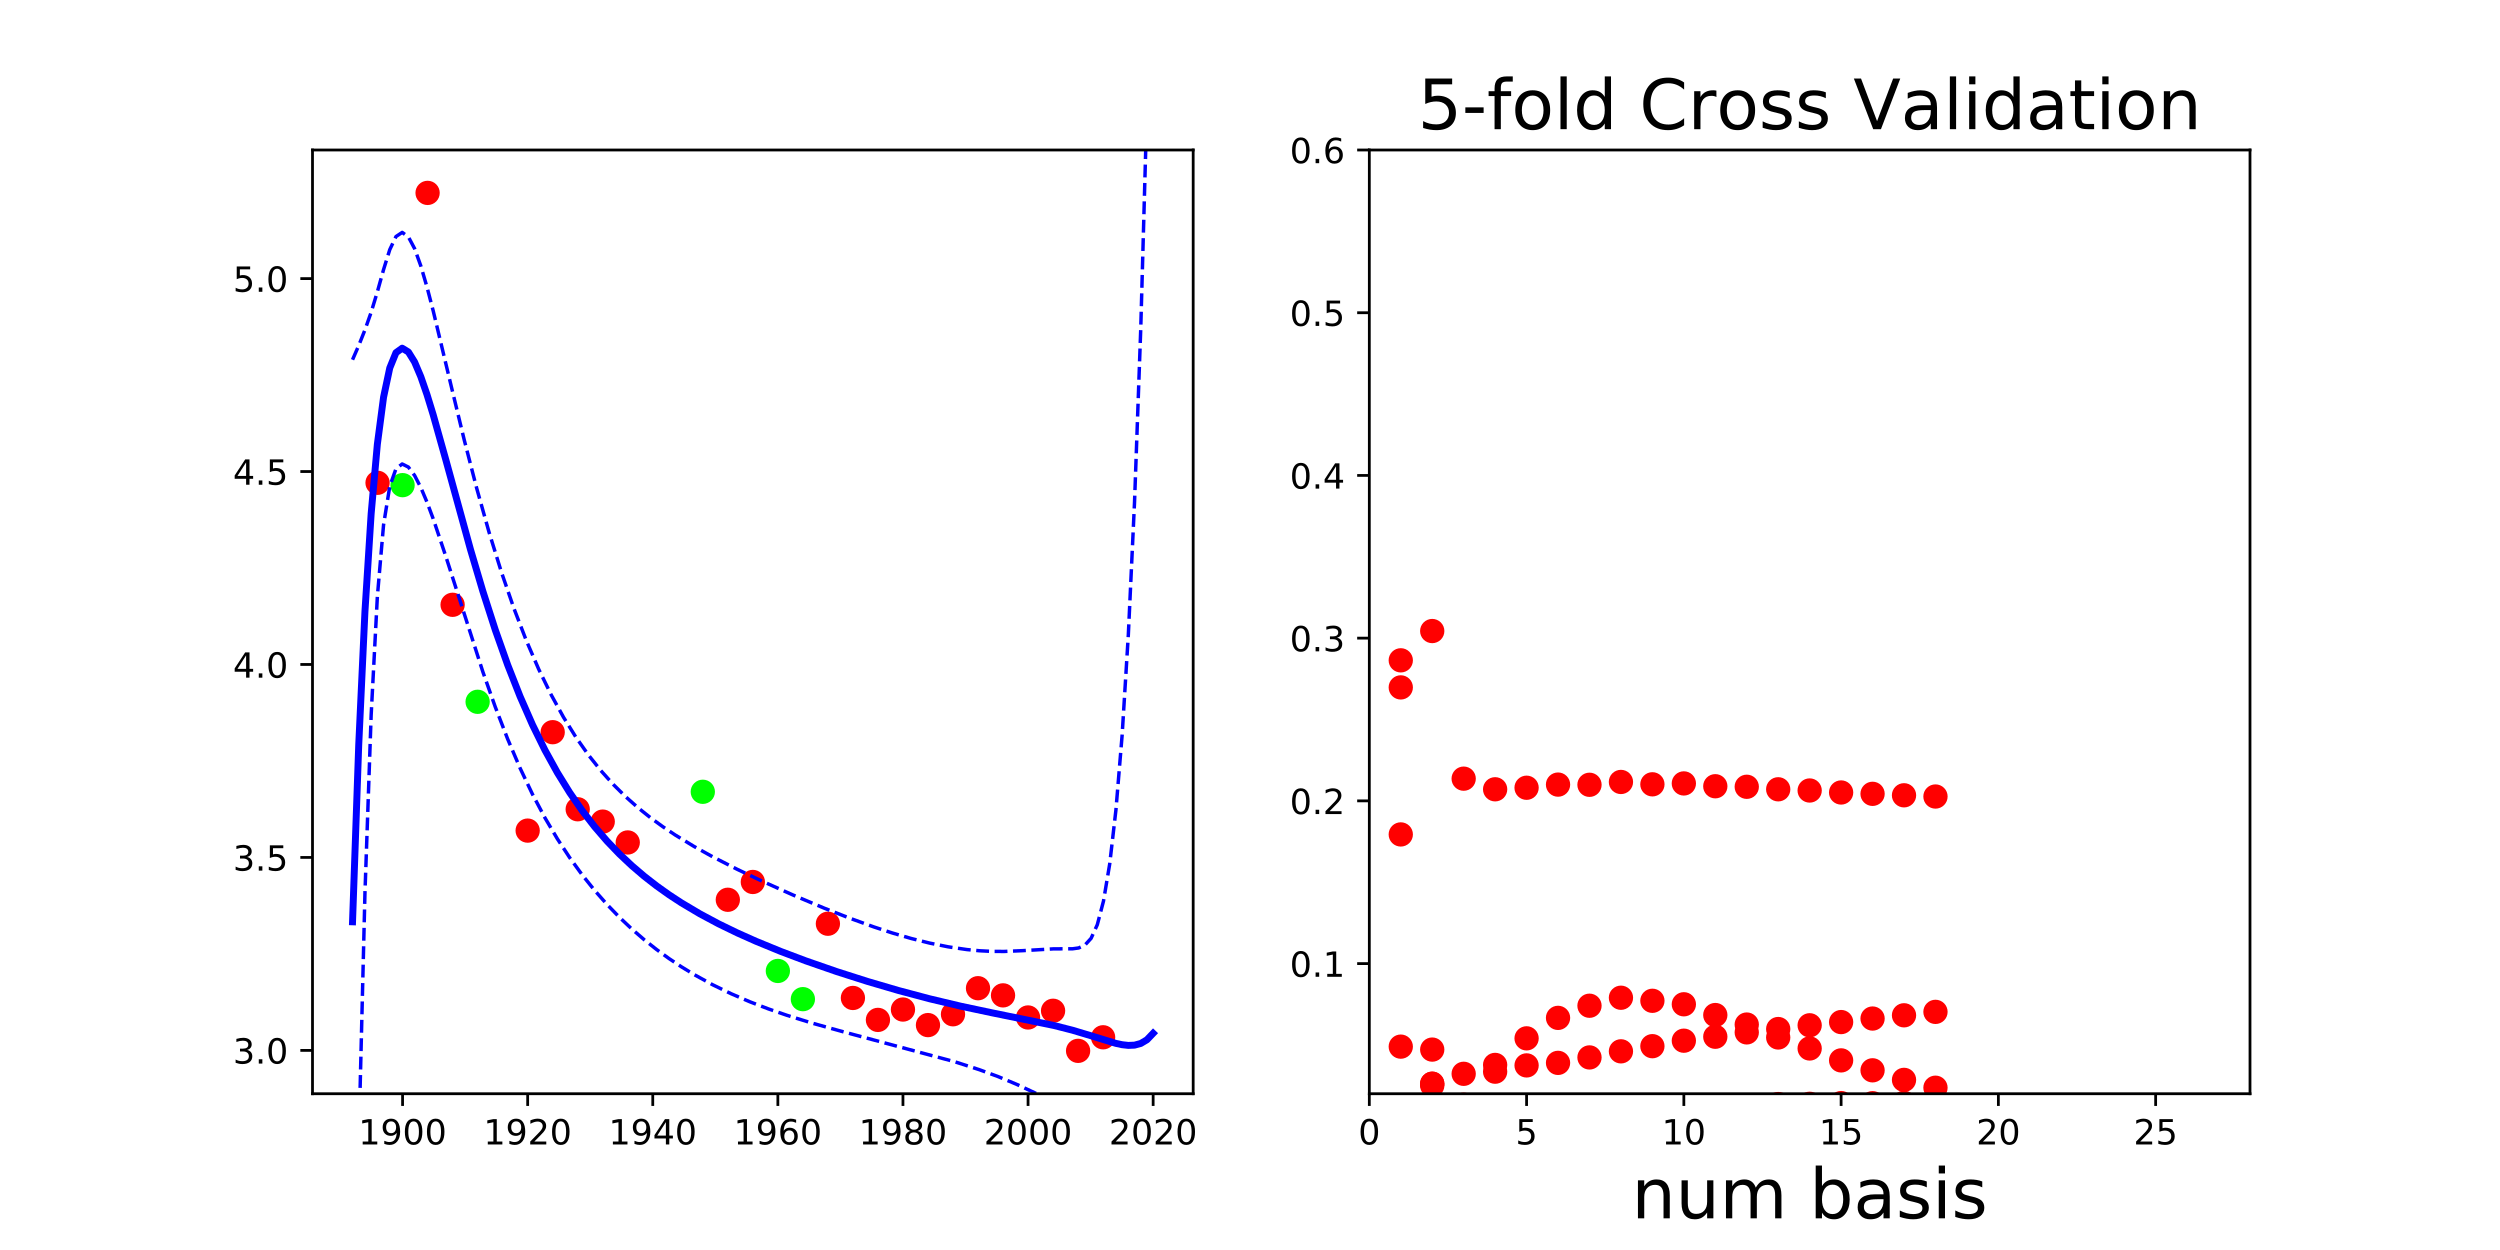 <?xml version="1.0" encoding="utf-8" standalone="no"?>
<!DOCTYPE svg PUBLIC "-//W3C//DTD SVG 1.1//EN"
  "http://www.w3.org/Graphics/SVG/1.1/DTD/svg11.dtd">
<!-- Created with matplotlib (http://matplotlib.org/) -->
<svg height="360pt" version="1.1" viewBox="0 0 720 360" width="720pt" xmlns="http://www.w3.org/2000/svg" xmlns:xlink="http://www.w3.org/1999/xlink">
 <defs>
  <style type="text/css">
*{stroke-linecap:butt;stroke-linejoin:round;}
  </style>
 </defs>
 <g id="figure_1">
  <g id="patch_1">
   <path d="M 0 360 
L 720 360 
L 720 0 
L 0 0 
z
" style="fill:none;"/>
  </g>
  <g id="axes_1">
   <g id="patch_2">
    <path d="M 90 315 
L 343.636 315 
L 343.636 43.2 
L 90 43.2 
z
" style="fill:none;"/>
   </g>
   <g id="matplotlib.axis_1">
    <g id="xtick_1">
     <g id="line2d_1">
      <defs>
       <path d="M 0 0 
L 0 3.5 
" id="m90bcdafe7c" style="stroke:#000000;stroke-width:0.8;"/>
      </defs>
      <g>
       <use style="stroke:#000000;stroke-width:0.8;" x="115.94" xlink:href="#m90bcdafe7c" y="315"/>
      </g>
     </g>
     <g id="text_1">
      <!-- 1900 -->
      <defs>
       <path d="M 12.406 8.297 
L 28.516 8.297 
L 28.516 63.922 
L 10.984 60.406 
L 10.984 69.391 
L 28.422 72.906 
L 38.281 72.906 
L 38.281 8.297 
L 54.391 8.297 
L 54.391 0 
L 12.406 0 
z
" id="DejaVuSans-31"/>
       <path d="M 10.984 1.516 
L 10.984 10.5 
Q 14.703 8.734 18.5 7.812 
Q 22.312 6.891 25.984 6.891 
Q 35.75 6.891 40.891 13.453 
Q 46.047 20.016 46.781 33.406 
Q 43.953 29.203 39.594 26.953 
Q 35.25 24.703 29.984 24.703 
Q 19.047 24.703 12.672 31.312 
Q 6.297 37.938 6.297 49.422 
Q 6.297 60.641 12.938 67.422 
Q 19.578 74.219 30.609 74.219 
Q 43.266 74.219 49.922 64.516 
Q 56.594 54.828 56.594 36.375 
Q 56.594 19.141 48.406 8.859 
Q 40.234 -1.422 26.422 -1.422 
Q 22.703 -1.422 18.891 -0.688 
Q 15.094 0.047 10.984 1.516 
z
M 30.609 32.422 
Q 37.25 32.422 41.125 36.953 
Q 45.016 41.5 45.016 49.422 
Q 45.016 57.281 41.125 61.844 
Q 37.25 66.406 30.609 66.406 
Q 23.969 66.406 20.094 61.844 
Q 16.219 57.281 16.219 49.422 
Q 16.219 41.5 20.094 36.953 
Q 23.969 32.422 30.609 32.422 
z
" id="DejaVuSans-39"/>
       <path d="M 31.781 66.406 
Q 24.172 66.406 20.328 58.906 
Q 16.5 51.422 16.5 36.375 
Q 16.5 21.391 20.328 13.891 
Q 24.172 6.391 31.781 6.391 
Q 39.453 6.391 43.281 13.891 
Q 47.125 21.391 47.125 36.375 
Q 47.125 51.422 43.281 58.906 
Q 39.453 66.406 31.781 66.406 
z
M 31.781 74.219 
Q 44.047 74.219 50.516 64.516 
Q 56.984 54.828 56.984 36.375 
Q 56.984 17.969 50.516 8.266 
Q 44.047 -1.422 31.781 -1.422 
Q 19.531 -1.422 13.062 8.266 
Q 6.594 17.969 6.594 36.375 
Q 6.594 54.828 13.062 64.516 
Q 19.531 74.219 31.781 74.219 
z
" id="DejaVuSans-30"/>
      </defs>
      <g transform="translate(103.215 329.598)scale(0.1 -0.1)">
       <use xlink:href="#DejaVuSans-31"/>
       <use x="63.623" xlink:href="#DejaVuSans-39"/>
       <use x="127.246" xlink:href="#DejaVuSans-30"/>
       <use x="190.869" xlink:href="#DejaVuSans-30"/>
      </g>
     </g>
    </g>
    <g id="xtick_2">
     <g id="line2d_2">
      <g>
       <use style="stroke:#000000;stroke-width:0.8;" x="151.968" xlink:href="#m90bcdafe7c" y="315"/>
      </g>
     </g>
     <g id="text_2">
      <!-- 1920 -->
      <defs>
       <path d="M 19.188 8.297 
L 53.609 8.297 
L 53.609 0 
L 7.328 0 
L 7.328 8.297 
Q 12.938 14.109 22.625 23.891 
Q 32.328 33.688 34.812 36.531 
Q 39.547 41.844 41.422 45.531 
Q 43.312 49.219 43.312 52.781 
Q 43.312 58.594 39.234 62.25 
Q 35.156 65.922 28.609 65.922 
Q 23.969 65.922 18.812 64.312 
Q 13.672 62.703 7.812 59.422 
L 7.812 69.391 
Q 13.766 71.781 18.938 73 
Q 24.125 74.219 28.422 74.219 
Q 39.75 74.219 46.484 68.547 
Q 53.219 62.891 53.219 53.422 
Q 53.219 48.922 51.531 44.891 
Q 49.859 40.875 45.406 35.406 
Q 44.188 33.984 37.641 27.219 
Q 31.109 20.453 19.188 8.297 
z
" id="DejaVuSans-32"/>
      </defs>
      <g transform="translate(139.243 329.598)scale(0.1 -0.1)">
       <use xlink:href="#DejaVuSans-31"/>
       <use x="63.623" xlink:href="#DejaVuSans-39"/>
       <use x="127.246" xlink:href="#DejaVuSans-32"/>
       <use x="190.869" xlink:href="#DejaVuSans-30"/>
      </g>
     </g>
    </g>
    <g id="xtick_3">
     <g id="line2d_3">
      <g>
       <use style="stroke:#000000;stroke-width:0.8;" x="187.996" xlink:href="#m90bcdafe7c" y="315"/>
      </g>
     </g>
     <g id="text_3">
      <!-- 1940 -->
      <defs>
       <path d="M 37.797 64.312 
L 12.891 25.391 
L 37.797 25.391 
z
M 35.203 72.906 
L 47.609 72.906 
L 47.609 25.391 
L 58.016 25.391 
L 58.016 17.188 
L 47.609 17.188 
L 47.609 0 
L 37.797 0 
L 37.797 17.188 
L 4.891 17.188 
L 4.891 26.703 
z
" id="DejaVuSans-34"/>
      </defs>
      <g transform="translate(175.271 329.598)scale(0.1 -0.1)">
       <use xlink:href="#DejaVuSans-31"/>
       <use x="63.623" xlink:href="#DejaVuSans-39"/>
       <use x="127.246" xlink:href="#DejaVuSans-34"/>
       <use x="190.869" xlink:href="#DejaVuSans-30"/>
      </g>
     </g>
    </g>
    <g id="xtick_4">
     <g id="line2d_4">
      <g>
       <use style="stroke:#000000;stroke-width:0.8;" x="224.024" xlink:href="#m90bcdafe7c" y="315"/>
      </g>
     </g>
     <g id="text_4">
      <!-- 1960 -->
      <defs>
       <path d="M 33.016 40.375 
Q 26.375 40.375 22.484 35.828 
Q 18.609 31.297 18.609 23.391 
Q 18.609 15.531 22.484 10.953 
Q 26.375 6.391 33.016 6.391 
Q 39.656 6.391 43.531 10.953 
Q 47.406 15.531 47.406 23.391 
Q 47.406 31.297 43.531 35.828 
Q 39.656 40.375 33.016 40.375 
z
M 52.594 71.297 
L 52.594 62.312 
Q 48.875 64.062 45.094 64.984 
Q 41.312 65.922 37.594 65.922 
Q 27.828 65.922 22.672 59.328 
Q 17.531 52.734 16.797 39.406 
Q 19.672 43.656 24.016 45.922 
Q 28.375 48.188 33.594 48.188 
Q 44.578 48.188 50.953 41.516 
Q 57.328 34.859 57.328 23.391 
Q 57.328 12.156 50.688 5.359 
Q 44.047 -1.422 33.016 -1.422 
Q 20.359 -1.422 13.672 8.266 
Q 6.984 17.969 6.984 36.375 
Q 6.984 53.656 15.188 63.938 
Q 23.391 74.219 37.203 74.219 
Q 40.922 74.219 44.703 73.484 
Q 48.484 72.75 52.594 71.297 
z
" id="DejaVuSans-36"/>
      </defs>
      <g transform="translate(211.299 329.598)scale(0.1 -0.1)">
       <use xlink:href="#DejaVuSans-31"/>
       <use x="63.623" xlink:href="#DejaVuSans-39"/>
       <use x="127.246" xlink:href="#DejaVuSans-36"/>
       <use x="190.869" xlink:href="#DejaVuSans-30"/>
      </g>
     </g>
    </g>
    <g id="xtick_5">
     <g id="line2d_5">
      <g>
       <use style="stroke:#000000;stroke-width:0.8;" x="260.052" xlink:href="#m90bcdafe7c" y="315"/>
      </g>
     </g>
     <g id="text_5">
      <!-- 1980 -->
      <defs>
       <path d="M 31.781 34.625 
Q 24.75 34.625 20.719 30.859 
Q 16.703 27.094 16.703 20.516 
Q 16.703 13.922 20.719 10.156 
Q 24.75 6.391 31.781 6.391 
Q 38.812 6.391 42.859 10.172 
Q 46.922 13.969 46.922 20.516 
Q 46.922 27.094 42.891 30.859 
Q 38.875 34.625 31.781 34.625 
z
M 21.922 38.812 
Q 15.578 40.375 12.031 44.719 
Q 8.5 49.078 8.5 55.328 
Q 8.5 64.062 14.719 69.141 
Q 20.953 74.219 31.781 74.219 
Q 42.672 74.219 48.875 69.141 
Q 55.078 64.062 55.078 55.328 
Q 55.078 49.078 51.531 44.719 
Q 48 40.375 41.703 38.812 
Q 48.828 37.156 52.797 32.312 
Q 56.781 27.484 56.781 20.516 
Q 56.781 9.906 50.312 4.234 
Q 43.844 -1.422 31.781 -1.422 
Q 19.734 -1.422 13.25 4.234 
Q 6.781 9.906 6.781 20.516 
Q 6.781 27.484 10.781 32.312 
Q 14.797 37.156 21.922 38.812 
z
M 18.312 54.391 
Q 18.312 48.734 21.844 45.562 
Q 25.391 42.391 31.781 42.391 
Q 38.141 42.391 41.719 45.562 
Q 45.312 48.734 45.312 54.391 
Q 45.312 60.062 41.719 63.234 
Q 38.141 66.406 31.781 66.406 
Q 25.391 66.406 21.844 63.234 
Q 18.312 60.062 18.312 54.391 
z
" id="DejaVuSans-38"/>
      </defs>
      <g transform="translate(247.327 329.598)scale(0.1 -0.1)">
       <use xlink:href="#DejaVuSans-31"/>
       <use x="63.623" xlink:href="#DejaVuSans-39"/>
       <use x="127.246" xlink:href="#DejaVuSans-38"/>
       <use x="190.869" xlink:href="#DejaVuSans-30"/>
      </g>
     </g>
    </g>
    <g id="xtick_6">
     <g id="line2d_6">
      <g>
       <use style="stroke:#000000;stroke-width:0.8;" x="296.08" xlink:href="#m90bcdafe7c" y="315"/>
      </g>
     </g>
     <g id="text_6">
      <!-- 2000 -->
      <g transform="translate(283.355 329.598)scale(0.1 -0.1)">
       <use xlink:href="#DejaVuSans-32"/>
       <use x="63.623" xlink:href="#DejaVuSans-30"/>
       <use x="127.246" xlink:href="#DejaVuSans-30"/>
       <use x="190.869" xlink:href="#DejaVuSans-30"/>
      </g>
     </g>
    </g>
    <g id="xtick_7">
     <g id="line2d_7">
      <g>
       <use style="stroke:#000000;stroke-width:0.8;" x="332.107" xlink:href="#m90bcdafe7c" y="315"/>
      </g>
     </g>
     <g id="text_7">
      <!-- 2020 -->
      <g transform="translate(319.382 329.598)scale(0.1 -0.1)">
       <use xlink:href="#DejaVuSans-32"/>
       <use x="63.623" xlink:href="#DejaVuSans-30"/>
       <use x="127.246" xlink:href="#DejaVuSans-32"/>
       <use x="190.869" xlink:href="#DejaVuSans-30"/>
      </g>
     </g>
    </g>
   </g>
   <g id="matplotlib.axis_2">
    <g id="ytick_1">
     <g id="line2d_8">
      <defs>
       <path d="M 0 0 
L -3.5 0 
" id="m16b80af77a" style="stroke:#000000;stroke-width:0.8;"/>
      </defs>
      <g>
       <use style="stroke:#000000;stroke-width:0.8;" x="90" xlink:href="#m16b80af77a" y="302.509"/>
      </g>
     </g>
     <g id="text_8">
      <!-- 3.0 -->
      <defs>
       <path d="M 40.578 39.312 
Q 47.656 37.797 51.625 33 
Q 55.609 28.219 55.609 21.188 
Q 55.609 10.406 48.188 4.484 
Q 40.766 -1.422 27.094 -1.422 
Q 22.516 -1.422 17.656 -0.516 
Q 12.797 0.391 7.625 2.203 
L 7.625 11.719 
Q 11.719 9.328 16.594 8.109 
Q 21.484 6.891 26.812 6.891 
Q 36.078 6.891 40.938 10.547 
Q 45.797 14.203 45.797 21.188 
Q 45.797 27.641 41.281 31.266 
Q 36.766 34.906 28.719 34.906 
L 20.219 34.906 
L 20.219 43.016 
L 29.109 43.016 
Q 36.375 43.016 40.234 45.922 
Q 44.094 48.828 44.094 54.297 
Q 44.094 59.906 40.109 62.906 
Q 36.141 65.922 28.719 65.922 
Q 24.656 65.922 20.016 65.031 
Q 15.375 64.156 9.812 62.312 
L 9.812 71.094 
Q 15.438 72.656 20.344 73.438 
Q 25.25 74.219 29.594 74.219 
Q 40.828 74.219 47.359 69.109 
Q 53.906 64.016 53.906 55.328 
Q 53.906 49.266 50.438 45.094 
Q 46.969 40.922 40.578 39.312 
z
" id="DejaVuSans-33"/>
       <path d="M 10.688 12.406 
L 21 12.406 
L 21 0 
L 10.688 0 
z
" id="DejaVuSans-2e"/>
      </defs>
      <g transform="translate(67.097 306.309)scale(0.1 -0.1)">
       <use xlink:href="#DejaVuSans-33"/>
       <use x="63.623" xlink:href="#DejaVuSans-2e"/>
       <use x="95.41" xlink:href="#DejaVuSans-30"/>
      </g>
     </g>
    </g>
    <g id="ytick_2">
     <g id="line2d_9">
      <g>
       <use style="stroke:#000000;stroke-width:0.8;" x="90" xlink:href="#m16b80af77a" y="246.941"/>
      </g>
     </g>
     <g id="text_9">
      <!-- 3.5 -->
      <defs>
       <path d="M 10.797 72.906 
L 49.516 72.906 
L 49.516 64.594 
L 19.828 64.594 
L 19.828 46.734 
Q 21.969 47.469 24.109 47.828 
Q 26.266 48.188 28.422 48.188 
Q 40.625 48.188 47.75 41.5 
Q 54.891 34.812 54.891 23.391 
Q 54.891 11.625 47.562 5.094 
Q 40.234 -1.422 26.906 -1.422 
Q 22.312 -1.422 17.547 -0.641 
Q 12.797 0.141 7.719 1.703 
L 7.719 11.625 
Q 12.109 9.234 16.797 8.062 
Q 21.484 6.891 26.703 6.891 
Q 35.156 6.891 40.078 11.328 
Q 45.016 15.766 45.016 23.391 
Q 45.016 31 40.078 35.438 
Q 35.156 39.891 26.703 39.891 
Q 22.75 39.891 18.812 39.016 
Q 14.891 38.141 10.797 36.281 
z
" id="DejaVuSans-35"/>
      </defs>
      <g transform="translate(67.097 250.74)scale(0.1 -0.1)">
       <use xlink:href="#DejaVuSans-33"/>
       <use x="63.623" xlink:href="#DejaVuSans-2e"/>
       <use x="95.41" xlink:href="#DejaVuSans-35"/>
      </g>
     </g>
    </g>
    <g id="ytick_3">
     <g id="line2d_10">
      <g>
       <use style="stroke:#000000;stroke-width:0.8;" x="90" xlink:href="#m16b80af77a" y="191.373"/>
      </g>
     </g>
     <g id="text_10">
      <!-- 4.0 -->
      <g transform="translate(67.097 195.172)scale(0.1 -0.1)">
       <use xlink:href="#DejaVuSans-34"/>
       <use x="63.623" xlink:href="#DejaVuSans-2e"/>
       <use x="95.41" xlink:href="#DejaVuSans-30"/>
      </g>
     </g>
    </g>
    <g id="ytick_4">
     <g id="line2d_11">
      <g>
       <use style="stroke:#000000;stroke-width:0.8;" x="90" xlink:href="#m16b80af77a" y="135.804"/>
      </g>
     </g>
     <g id="text_11">
      <!-- 4.5 -->
      <g transform="translate(67.097 139.604)scale(0.1 -0.1)">
       <use xlink:href="#DejaVuSans-34"/>
       <use x="63.623" xlink:href="#DejaVuSans-2e"/>
       <use x="95.41" xlink:href="#DejaVuSans-35"/>
      </g>
     </g>
    </g>
    <g id="ytick_5">
     <g id="line2d_12">
      <g>
       <use style="stroke:#000000;stroke-width:0.8;" x="90" xlink:href="#m16b80af77a" y="80.236"/>
      </g>
     </g>
     <g id="text_12">
      <!-- 5.0 -->
      <g transform="translate(67.097 84.035)scale(0.1 -0.1)">
       <use xlink:href="#DejaVuSans-35"/>
       <use x="63.623" xlink:href="#DejaVuSans-2e"/>
       <use x="95.41" xlink:href="#DejaVuSans-30"/>
      </g>
     </g>
    </g>
   </g>
   <g id="line2d_13">
    <defs>
     <path d="M 0 3 
C 0.796 3 1.559 2.684 2.121 2.121 
C 2.684 1.559 3 0.796 3 0 
C 3 -0.796 2.684 -1.559 2.121 -2.121 
C 1.559 -2.684 0.796 -3 0 -3 
C -0.796 -3 -1.559 -2.684 -2.121 -2.121 
C -2.684 -1.559 -3 -0.796 -3 0 
C -3 0.796 -2.684 1.559 -2.121 2.121 
C -1.559 2.684 -0.796 3 0 3 
z
" id="m8c86704069" style="stroke:#ff0000;"/>
    </defs>
    <g clip-path="url(#p4d06ab986e)">
     <use style="fill:#ff0000;stroke:#ff0000;" x="216.818" xlink:href="#m8c86704069" y="254.006"/>
     <use style="fill:#ff0000;stroke:#ff0000;" x="173.585" xlink:href="#m8c86704069" y="236.623"/>
     <use style="fill:#ff0000;stroke:#ff0000;" x="159.174" xlink:href="#m8c86704069" y="210.872"/>
     <use style="fill:#ff0000;stroke:#ff0000;" x="209.613" xlink:href="#m8c86704069" y="259.134"/>
     <use style="fill:#ff0000;stroke:#ff0000;" x="281.668" xlink:href="#m8c86704069" y="284.603"/>
     <use style="fill:#ff0000;stroke:#ff0000;" x="288.874" xlink:href="#m8c86704069" y="286.667"/>
     <use style="fill:#ff0000;stroke:#ff0000;" x="296.08" xlink:href="#m8c86704069" y="293.032"/>
     <use style="fill:#ff0000;stroke:#ff0000;" x="267.257" xlink:href="#m8c86704069" y="295.227"/>
     <use style="fill:#ff0000;stroke:#ff0000;" x="108.735" xlink:href="#m8c86704069" y="139.046"/>
     <use style="fill:#ff0000;stroke:#ff0000;" x="180.79" xlink:href="#m8c86704069" y="242.628"/>
     <use style="fill:#ff0000;stroke:#ff0000;" x="260.052" xlink:href="#m8c86704069" y="290.749"/>
     <use style="fill:#ff0000;stroke:#ff0000;" x="303.285" xlink:href="#m8c86704069" y="291.1"/>
     <use style="fill:#ff0000;stroke:#ff0000;" x="274.463" xlink:href="#m8c86704069" y="292.11"/>
     <use style="fill:#ff0000;stroke:#ff0000;" x="151.968" xlink:href="#m8c86704069" y="239.216"/>
     <use style="fill:#ff0000;stroke:#ff0000;" x="317.696" xlink:href="#m8c86704069" y="298.739"/>
     <use style="fill:#ff0000;stroke:#ff0000;" x="123.146" xlink:href="#m8c86704069" y="55.555"/>
     <use style="fill:#ff0000;stroke:#ff0000;" x="252.846" xlink:href="#m8c86704069" y="293.734"/>
     <use style="fill:#ff0000;stroke:#ff0000;" x="245.64" xlink:href="#m8c86704069" y="287.413"/>
     <use style="fill:#ff0000;stroke:#ff0000;" x="130.351" xlink:href="#m8c86704069" y="174.182"/>
     <use style="fill:#ff0000;stroke:#ff0000;" x="166.379" xlink:href="#m8c86704069" y="233.067"/>
     <use style="fill:#ff0000;stroke:#ff0000;" x="310.491" xlink:href="#m8c86704069" y="302.645"/>
     <use style="fill:#ff0000;stroke:#ff0000;" x="238.435" xlink:href="#m8c86704069" y="266.035"/>
    </g>
   </g>
   <g id="line2d_14">
    <defs>
     <path d="M 0 3 
C 0.796 3 1.559 2.684 2.121 2.121 
C 2.684 1.559 3 0.796 3 0 
C 3 -0.796 2.684 -1.559 2.121 -2.121 
C 1.559 -2.684 0.796 -3 0 -3 
C -0.796 -3 -1.559 -2.684 -2.121 -2.121 
C -2.684 -1.559 -3 -0.796 -3 0 
C -3 0.796 -2.684 1.559 -2.121 2.121 
C -1.559 2.684 -0.796 3 0 3 
z
" id="m59e52f3f49" style="stroke:#00ff00;"/>
    </defs>
    <g clip-path="url(#p4d06ab986e)">
     <use style="fill:#00ff00;stroke:#00ff00;" x="115.94" xlink:href="#m59e52f3f49" y="139.724"/>
     <use style="fill:#00ff00;stroke:#00ff00;" x="224.024" xlink:href="#m59e52f3f49" y="279.634"/>
     <use style="fill:#00ff00;stroke:#00ff00;" x="137.557" xlink:href="#m59e52f3f49" y="202.118"/>
     <use style="fill:#00ff00;stroke:#00ff00;" x="202.407" xlink:href="#m59e52f3f49" y="228.036"/>
     <use style="fill:#00ff00;stroke:#00ff00;" x="231.229" xlink:href="#m59e52f3f49" y="287.755"/>
    </g>
   </g>
   <g id="line2d_15">
    <path clip-path="url(#p4d06ab986e)" d="M 101.529 265.479 
L 103.316 214.482 
L 105.104 176.13 
L 106.891 147.957 
L 108.679 127.932 
L 110.466 114.391 
L 112.254 105.973 
L 114.041 101.569 
L 115.828 100.279 
L 117.616 101.373 
L 119.403 104.265 
L 121.191 108.485 
L 122.978 113.657 
L 124.766 119.486 
L 128.34 132.226 
L 135.49 158.221 
L 139.065 170.293 
L 142.64 181.411 
L 146.215 191.51 
L 149.79 200.604 
L 153.364 208.749 
L 156.939 216.021 
L 160.514 222.507 
L 164.089 228.292 
L 167.664 233.456 
L 171.239 238.077 
L 174.814 242.22 
L 178.388 245.949 
L 181.963 249.315 
L 185.538 252.368 
L 189.113 255.148 
L 192.688 257.692 
L 196.263 260.032 
L 201.625 263.216 
L 206.987 266.08 
L 212.35 268.684 
L 217.712 271.079 
L 224.862 274.012 
L 232.011 276.708 
L 240.948 279.812 
L 249.886 282.664 
L 258.823 285.281 
L 267.76 287.657 
L 276.697 289.783 
L 285.634 291.678 
L 303.509 295.335 
L 308.871 296.7 
L 314.233 298.307 
L 321.383 300.494 
L 323.17 300.875 
L 324.958 301.076 
L 326.745 301 
L 328.533 300.518 
L 330.32 299.456 
L 332.107 297.585 
L 332.107 297.585 
" style="fill:none;stroke:#0000ff;stroke-linecap:square;stroke-width:2;"/>
   </g>
   <g id="line2d_16">
    <path clip-path="url(#p4d06ab986e)" d="M 101.529 103.602 
L 103.316 99.509 
L 105.104 95.013 
L 106.891 89.931 
L 108.679 84.041 
L 110.466 77.637 
L 112.254 71.895 
L 114.041 68.127 
L 115.828 66.932 
L 117.616 68.226 
L 119.403 71.601 
L 121.191 76.571 
L 122.978 82.681 
L 124.766 89.547 
L 130.128 111.949 
L 133.703 126.722 
L 137.278 140.585 
L 140.852 153.305 
L 144.427 164.833 
L 148.002 175.201 
L 151.577 184.478 
L 155.152 192.744 
L 158.727 200.084 
L 162.302 206.587 
L 165.876 212.337 
L 169.451 217.418 
L 173.026 221.913 
L 176.601 225.899 
L 180.176 229.448 
L 183.751 232.625 
L 187.326 235.49 
L 190.9 238.095 
L 194.475 240.486 
L 199.838 243.752 
L 205.2 246.728 
L 212.35 250.378 
L 219.499 253.778 
L 228.436 257.782 
L 237.374 261.548 
L 244.523 264.364 
L 251.673 266.956 
L 257.035 268.713 
L 262.398 270.277 
L 267.76 271.615 
L 273.122 272.694 
L 278.485 273.477 
L 282.059 273.815 
L 285.634 273.996 
L 289.209 274.018 
L 294.571 273.787 
L 303.509 273.268 
L 308.871 273.256 
L 310.658 273.011 
L 312.446 272.201 
L 314.233 270.242 
L 316.021 266.321 
L 317.808 259.499 
L 319.595 248.822 
L 321.383 233.301 
L 323.17 211.781 
L 324.958 182.821 
L 326.745 144.586 
L 328.533 94.749 
L 330.32 30.39 
L 331 -1 
L 331 -1 
" style="fill:none;stroke:#0000ff;stroke-dasharray:3.7,1.6;stroke-dashoffset:0;"/>
   </g>
   <g id="line2d_17">
    <path clip-path="url(#p4d06ab986e)" d="M 102.74 361 
L 103.316 329.455 
L 105.104 257.248 
L 106.891 205.982 
L 108.679 171.822 
L 110.466 151.145 
L 112.254 140.052 
L 114.041 135.012 
L 115.828 133.626 
L 117.616 134.52 
L 119.403 136.929 
L 121.191 140.398 
L 122.978 144.633 
L 124.766 149.425 
L 128.34 160.065 
L 139.065 193.492 
L 142.64 203.604 
L 146.215 212.862 
L 149.79 221.237 
L 153.364 228.766 
L 156.939 235.518 
L 160.514 241.579 
L 164.089 247.033 
L 167.664 251.957 
L 171.239 256.419 
L 174.814 260.476 
L 178.388 264.174 
L 181.963 267.552 
L 185.538 270.643 
L 189.113 273.474 
L 192.688 276.069 
L 196.263 278.45 
L 199.838 280.636 
L 205.2 283.586 
L 210.562 286.191 
L 215.924 288.5 
L 221.287 290.559 
L 226.649 292.412 
L 233.799 294.631 
L 242.736 297.124 
L 274.91 305.766 
L 282.059 308.073 
L 287.422 310.044 
L 292.784 312.287 
L 298.146 314.791 
L 307.083 319.156 
L 308.871 320.144 
L 310.658 321.409 
L 312.446 323.293 
L 314.233 326.372 
L 316.021 331.442 
L 317.808 339.411 
L 319.595 351.186 
L 320.658 361 
L 320.658 361 
" style="fill:none;stroke:#0000ff;stroke-dasharray:3.7,1.6;stroke-dashoffset:0;"/>
   </g>
   <g id="patch_3">
    <path d="M 90 315 
L 90 43.2 
" style="fill:none;stroke:#000000;stroke-linecap:square;stroke-linejoin:miter;stroke-width:0.8;"/>
   </g>
   <g id="patch_4">
    <path d="M 343.636 315 
L 343.636 43.2 
" style="fill:none;stroke:#000000;stroke-linecap:square;stroke-linejoin:miter;stroke-width:0.8;"/>
   </g>
   <g id="patch_5">
    <path d="M 90 315 
L 343.636 315 
" style="fill:none;stroke:#000000;stroke-linecap:square;stroke-linejoin:miter;stroke-width:0.8;"/>
   </g>
   <g id="patch_6">
    <path d="M 90 43.2 
L 343.636 43.2 
" style="fill:none;stroke:#000000;stroke-linecap:square;stroke-linejoin:miter;stroke-width:0.8;"/>
   </g>
  </g>
  <g id="axes_2">
   <g id="patch_7">
    <path d="M 394.364 315 
L 648 315 
L 648 43.2 
L 394.364 43.2 
z
" style="fill:none;"/>
   </g>
   <g id="matplotlib.axis_3">
    <g id="xtick_8">
     <g id="line2d_18">
      <g>
       <use style="stroke:#000000;stroke-width:0.8;" x="394.364" xlink:href="#m90bcdafe7c" y="315"/>
      </g>
     </g>
     <g id="text_13">
      <!-- 0 -->
      <g transform="translate(391.182 329.598)scale(0.1 -0.1)">
       <use xlink:href="#DejaVuSans-30"/>
      </g>
     </g>
    </g>
    <g id="xtick_9">
     <g id="line2d_19">
      <g>
       <use style="stroke:#000000;stroke-width:0.8;" x="439.656" xlink:href="#m90bcdafe7c" y="315"/>
      </g>
     </g>
     <g id="text_14">
      <!-- 5 -->
      <g transform="translate(436.475 329.598)scale(0.1 -0.1)">
       <use xlink:href="#DejaVuSans-35"/>
      </g>
     </g>
    </g>
    <g id="xtick_10">
     <g id="line2d_20">
      <g>
       <use style="stroke:#000000;stroke-width:0.8;" x="484.948" xlink:href="#m90bcdafe7c" y="315"/>
      </g>
     </g>
     <g id="text_15">
      <!-- 10 -->
      <g transform="translate(478.586 329.598)scale(0.1 -0.1)">
       <use xlink:href="#DejaVuSans-31"/>
       <use x="63.623" xlink:href="#DejaVuSans-30"/>
      </g>
     </g>
    </g>
    <g id="xtick_11">
     <g id="line2d_21">
      <g>
       <use style="stroke:#000000;stroke-width:0.8;" x="530.24" xlink:href="#m90bcdafe7c" y="315"/>
      </g>
     </g>
     <g id="text_16">
      <!-- 15 -->
      <g transform="translate(523.878 329.598)scale(0.1 -0.1)">
       <use xlink:href="#DejaVuSans-31"/>
       <use x="63.623" xlink:href="#DejaVuSans-35"/>
      </g>
     </g>
    </g>
    <g id="xtick_12">
     <g id="line2d_22">
      <g>
       <use style="stroke:#000000;stroke-width:0.8;" x="575.532" xlink:href="#m90bcdafe7c" y="315"/>
      </g>
     </g>
     <g id="text_17">
      <!-- 20 -->
      <g transform="translate(569.17 329.598)scale(0.1 -0.1)">
       <use xlink:href="#DejaVuSans-32"/>
       <use x="63.623" xlink:href="#DejaVuSans-30"/>
      </g>
     </g>
    </g>
    <g id="xtick_13">
     <g id="line2d_23">
      <g>
       <use style="stroke:#000000;stroke-width:0.8;" x="620.825" xlink:href="#m90bcdafe7c" y="315"/>
      </g>
     </g>
     <g id="text_18">
      <!-- 25 -->
      <g transform="translate(614.462 329.598)scale(0.1 -0.1)">
       <use xlink:href="#DejaVuSans-32"/>
       <use x="63.623" xlink:href="#DejaVuSans-35"/>
      </g>
     </g>
    </g>
    <g id="text_19">
     <!-- num basis -->
     <defs>
      <path d="M 54.891 33.016 
L 54.891 0 
L 45.906 0 
L 45.906 32.719 
Q 45.906 40.484 42.875 44.328 
Q 39.844 48.188 33.797 48.188 
Q 26.516 48.188 22.312 43.547 
Q 18.109 38.922 18.109 30.906 
L 18.109 0 
L 9.078 0 
L 9.078 54.688 
L 18.109 54.688 
L 18.109 46.188 
Q 21.344 51.125 25.703 53.562 
Q 30.078 56 35.797 56 
Q 45.219 56 50.047 50.172 
Q 54.891 44.344 54.891 33.016 
z
" id="DejaVuSans-6e"/>
      <path d="M 8.5 21.578 
L 8.5 54.688 
L 17.484 54.688 
L 17.484 21.922 
Q 17.484 14.156 20.5 10.266 
Q 23.531 6.391 29.594 6.391 
Q 36.859 6.391 41.078 11.031 
Q 45.312 15.672 45.312 23.688 
L 45.312 54.688 
L 54.297 54.688 
L 54.297 0 
L 45.312 0 
L 45.312 8.406 
Q 42.047 3.422 37.719 1 
Q 33.406 -1.422 27.688 -1.422 
Q 18.266 -1.422 13.375 4.438 
Q 8.5 10.297 8.5 21.578 
z
M 31.109 56 
z
" id="DejaVuSans-75"/>
      <path d="M 52 44.188 
Q 55.375 50.25 60.062 53.125 
Q 64.75 56 71.094 56 
Q 79.641 56 84.281 50.016 
Q 88.922 44.047 88.922 33.016 
L 88.922 0 
L 79.891 0 
L 79.891 32.719 
Q 79.891 40.578 77.094 44.375 
Q 74.312 48.188 68.609 48.188 
Q 61.625 48.188 57.562 43.547 
Q 53.516 38.922 53.516 30.906 
L 53.516 0 
L 44.484 0 
L 44.484 32.719 
Q 44.484 40.625 41.703 44.406 
Q 38.922 48.188 33.109 48.188 
Q 26.219 48.188 22.156 43.531 
Q 18.109 38.875 18.109 30.906 
L 18.109 0 
L 9.078 0 
L 9.078 54.688 
L 18.109 54.688 
L 18.109 46.188 
Q 21.188 51.219 25.484 53.609 
Q 29.781 56 35.688 56 
Q 41.656 56 45.828 52.969 
Q 50 49.953 52 44.188 
z
" id="DejaVuSans-6d"/>
      <path id="DejaVuSans-20"/>
      <path d="M 48.688 27.297 
Q 48.688 37.203 44.609 42.844 
Q 40.531 48.484 33.406 48.484 
Q 26.266 48.484 22.188 42.844 
Q 18.109 37.203 18.109 27.297 
Q 18.109 17.391 22.188 11.75 
Q 26.266 6.109 33.406 6.109 
Q 40.531 6.109 44.609 11.75 
Q 48.688 17.391 48.688 27.297 
z
M 18.109 46.391 
Q 20.953 51.266 25.266 53.625 
Q 29.594 56 35.594 56 
Q 45.562 56 51.781 48.094 
Q 58.016 40.188 58.016 27.297 
Q 58.016 14.406 51.781 6.484 
Q 45.562 -1.422 35.594 -1.422 
Q 29.594 -1.422 25.266 0.953 
Q 20.953 3.328 18.109 8.203 
L 18.109 0 
L 9.078 0 
L 9.078 75.984 
L 18.109 75.984 
z
" id="DejaVuSans-62"/>
      <path d="M 34.281 27.484 
Q 23.391 27.484 19.188 25 
Q 14.984 22.516 14.984 16.5 
Q 14.984 11.719 18.141 8.906 
Q 21.297 6.109 26.703 6.109 
Q 34.188 6.109 38.703 11.406 
Q 43.219 16.703 43.219 25.484 
L 43.219 27.484 
z
M 52.203 31.203 
L 52.203 0 
L 43.219 0 
L 43.219 8.297 
Q 40.141 3.328 35.547 0.953 
Q 30.953 -1.422 24.312 -1.422 
Q 15.922 -1.422 10.953 3.297 
Q 6 8.016 6 15.922 
Q 6 25.141 12.172 29.828 
Q 18.359 34.516 30.609 34.516 
L 43.219 34.516 
L 43.219 35.406 
Q 43.219 41.609 39.141 45 
Q 35.062 48.391 27.688 48.391 
Q 23 48.391 18.547 47.266 
Q 14.109 46.141 10.016 43.891 
L 10.016 52.203 
Q 14.938 54.109 19.578 55.047 
Q 24.219 56 28.609 56 
Q 40.484 56 46.344 49.844 
Q 52.203 43.703 52.203 31.203 
z
" id="DejaVuSans-61"/>
      <path d="M 44.281 53.078 
L 44.281 44.578 
Q 40.484 46.531 36.375 47.5 
Q 32.281 48.484 27.875 48.484 
Q 21.188 48.484 17.844 46.438 
Q 14.5 44.391 14.5 40.281 
Q 14.5 37.156 16.891 35.375 
Q 19.281 33.594 26.516 31.984 
L 29.594 31.297 
Q 39.156 29.25 43.188 25.516 
Q 47.219 21.781 47.219 15.094 
Q 47.219 7.469 41.188 3.016 
Q 35.156 -1.422 24.609 -1.422 
Q 20.219 -1.422 15.453 -0.562 
Q 10.688 0.297 5.422 2 
L 5.422 11.281 
Q 10.406 8.688 15.234 7.391 
Q 20.062 6.109 24.812 6.109 
Q 31.156 6.109 34.562 8.281 
Q 37.984 10.453 37.984 14.406 
Q 37.984 18.062 35.516 20.016 
Q 33.062 21.969 24.703 23.781 
L 21.578 24.516 
Q 13.234 26.266 9.516 29.906 
Q 5.812 33.547 5.812 39.891 
Q 5.812 47.609 11.281 51.797 
Q 16.75 56 26.812 56 
Q 31.781 56 36.172 55.266 
Q 40.578 54.547 44.281 53.078 
z
" id="DejaVuSans-73"/>
      <path d="M 9.422 54.688 
L 18.406 54.688 
L 18.406 0 
L 9.422 0 
z
M 9.422 75.984 
L 18.406 75.984 
L 18.406 64.594 
L 9.422 64.594 
z
" id="DejaVuSans-69"/>
     </defs>
     <g transform="translate(469.915 350.875)scale(0.2 -0.2)">
      <use xlink:href="#DejaVuSans-6e"/>
      <use x="63.379" xlink:href="#DejaVuSans-75"/>
      <use x="126.758" xlink:href="#DejaVuSans-6d"/>
      <use x="224.17" xlink:href="#DejaVuSans-20"/>
      <use x="255.957" xlink:href="#DejaVuSans-62"/>
      <use x="319.434" xlink:href="#DejaVuSans-61"/>
      <use x="380.713" xlink:href="#DejaVuSans-73"/>
      <use x="432.812" xlink:href="#DejaVuSans-69"/>
      <use x="460.596" xlink:href="#DejaVuSans-73"/>
     </g>
    </g>
   </g>
   <g id="matplotlib.axis_4">
    <g id="ytick_6">
     <g id="line2d_24">
      <g>
       <use style="stroke:#000000;stroke-width:0.8;" x="394.364" xlink:href="#m16b80af77a" y="277.51"/>
      </g>
     </g>
     <g id="text_20">
      <!-- 0.1 -->
      <g transform="translate(371.461 281.31)scale(0.1 -0.1)">
       <use xlink:href="#DejaVuSans-30"/>
       <use x="63.623" xlink:href="#DejaVuSans-2e"/>
       <use x="95.41" xlink:href="#DejaVuSans-31"/>
      </g>
     </g>
    </g>
    <g id="ytick_7">
     <g id="line2d_25">
      <g>
       <use style="stroke:#000000;stroke-width:0.8;" x="394.364" xlink:href="#m16b80af77a" y="230.648"/>
      </g>
     </g>
     <g id="text_21">
      <!-- 0.2 -->
      <g transform="translate(371.461 234.447)scale(0.1 -0.1)">
       <use xlink:href="#DejaVuSans-30"/>
       <use x="63.623" xlink:href="#DejaVuSans-2e"/>
       <use x="95.41" xlink:href="#DejaVuSans-32"/>
      </g>
     </g>
    </g>
    <g id="ytick_8">
     <g id="line2d_26">
      <g>
       <use style="stroke:#000000;stroke-width:0.8;" x="394.364" xlink:href="#m16b80af77a" y="183.786"/>
      </g>
     </g>
     <g id="text_22">
      <!-- 0.3 -->
      <g transform="translate(371.461 187.585)scale(0.1 -0.1)">
       <use xlink:href="#DejaVuSans-30"/>
       <use x="63.623" xlink:href="#DejaVuSans-2e"/>
       <use x="95.41" xlink:href="#DejaVuSans-33"/>
      </g>
     </g>
    </g>
    <g id="ytick_9">
     <g id="line2d_27">
      <g>
       <use style="stroke:#000000;stroke-width:0.8;" x="394.364" xlink:href="#m16b80af77a" y="136.924"/>
      </g>
     </g>
     <g id="text_23">
      <!-- 0.4 -->
      <g transform="translate(371.461 140.723)scale(0.1 -0.1)">
       <use xlink:href="#DejaVuSans-30"/>
       <use x="63.623" xlink:href="#DejaVuSans-2e"/>
       <use x="95.41" xlink:href="#DejaVuSans-34"/>
      </g>
     </g>
    </g>
    <g id="ytick_10">
     <g id="line2d_28">
      <g>
       <use style="stroke:#000000;stroke-width:0.8;" x="394.364" xlink:href="#m16b80af77a" y="90.062"/>
      </g>
     </g>
     <g id="text_24">
      <!-- 0.5 -->
      <g transform="translate(371.461 93.861)scale(0.1 -0.1)">
       <use xlink:href="#DejaVuSans-30"/>
       <use x="63.623" xlink:href="#DejaVuSans-2e"/>
       <use x="95.41" xlink:href="#DejaVuSans-35"/>
      </g>
     </g>
    </g>
    <g id="ytick_11">
     <g id="line2d_29">
      <g>
       <use style="stroke:#000000;stroke-width:0.8;" x="394.364" xlink:href="#m16b80af77a" y="43.2"/>
      </g>
     </g>
     <g id="text_25">
      <!-- 0.6 -->
      <g transform="translate(371.461 46.999)scale(0.1 -0.1)">
       <use xlink:href="#DejaVuSans-30"/>
       <use x="63.623" xlink:href="#DejaVuSans-2e"/>
       <use x="95.41" xlink:href="#DejaVuSans-36"/>
      </g>
     </g>
    </g>
   </g>
   <g id="line2d_30">
    <g clip-path="url(#pbc77640e8d)">
     <use style="fill:#ff0000;stroke:#ff0000;" x="403.422" xlink:href="#m8c86704069" y="301.431"/>
    </g>
   </g>
   <g id="line2d_31">
    <g clip-path="url(#pbc77640e8d)">
     <use style="fill:#ff0000;stroke:#ff0000;" x="403.422" xlink:href="#m8c86704069" y="197.972"/>
    </g>
   </g>
   <g id="line2d_32">
    <g clip-path="url(#pbc77640e8d)"/>
   </g>
   <g id="line2d_33">
    <g clip-path="url(#pbc77640e8d)">
     <use style="fill:#ff0000;stroke:#ff0000;" x="403.422" xlink:href="#m8c86704069" y="240.317"/>
    </g>
   </g>
   <g id="line2d_34">
    <g clip-path="url(#pbc77640e8d)">
     <use style="fill:#ff0000;stroke:#ff0000;" x="403.422" xlink:href="#m8c86704069" y="190.174"/>
    </g>
   </g>
   <g id="line2d_35">
    <g clip-path="url(#pbc77640e8d)">
     <use style="fill:#ff0000;stroke:#ff0000;" x="412.481" xlink:href="#m8c86704069" y="312.115"/>
    </g>
   </g>
   <g id="line2d_36">
    <g clip-path="url(#pbc77640e8d)">
     <use style="fill:#ff0000;stroke:#ff0000;" x="412.481" xlink:href="#m8c86704069" y="312.635"/>
    </g>
   </g>
   <g id="line2d_37">
    <g clip-path="url(#pbc77640e8d)">
     <use style="fill:#ff0000;stroke:#ff0000;" x="412.481" xlink:href="#m8c86704069" y="181.74"/>
    </g>
   </g>
   <g id="line2d_38">
    <g clip-path="url(#pbc77640e8d)">
     <use style="fill:#ff0000;stroke:#ff0000;" x="412.481" xlink:href="#m8c86704069" y="312.115"/>
    </g>
   </g>
   <g id="line2d_39">
    <g clip-path="url(#pbc77640e8d)">
     <use style="fill:#ff0000;stroke:#ff0000;" x="412.481" xlink:href="#m8c86704069" y="302.283"/>
    </g>
   </g>
   <g id="line2d_40">
    <g clip-path="url(#pbc77640e8d)">
     <use style="fill:#ff0000;stroke:#ff0000;" x="421.539" xlink:href="#m8c86704069" y="320.001"/>
    </g>
   </g>
   <g id="line2d_41">
    <g clip-path="url(#pbc77640e8d)">
     <use style="fill:#ff0000;stroke:#ff0000;" x="421.539" xlink:href="#m8c86704069" y="320.329"/>
    </g>
   </g>
   <g id="line2d_42">
    <g clip-path="url(#pbc77640e8d)">
     <use style="fill:#ff0000;stroke:#ff0000;" x="421.539" xlink:href="#m8c86704069" y="224.255"/>
    </g>
   </g>
   <g id="line2d_43">
    <g clip-path="url(#pbc77640e8d)">
     <use style="fill:#ff0000;stroke:#ff0000;" x="421.539" xlink:href="#m8c86704069" y="318.161"/>
    </g>
   </g>
   <g id="line2d_44">
    <g clip-path="url(#pbc77640e8d)">
     <use style="fill:#ff0000;stroke:#ff0000;" x="421.539" xlink:href="#m8c86704069" y="309.258"/>
    </g>
   </g>
   <g id="line2d_45">
    <g clip-path="url(#pbc77640e8d)">
     <use style="fill:#ff0000;stroke:#ff0000;" x="430.597" xlink:href="#m8c86704069" y="320.259"/>
    </g>
   </g>
   <g id="line2d_46">
    <g clip-path="url(#pbc77640e8d)">
     <use style="fill:#ff0000;stroke:#ff0000;" x="430.597" xlink:href="#m8c86704069" y="308.644"/>
    </g>
   </g>
   <g id="line2d_47">
    <g clip-path="url(#pbc77640e8d)">
     <use style="fill:#ff0000;stroke:#ff0000;" x="430.597" xlink:href="#m8c86704069" y="227.316"/>
    </g>
   </g>
   <g id="line2d_48">
    <g clip-path="url(#pbc77640e8d)">
     <use style="fill:#ff0000;stroke:#ff0000;" x="430.597" xlink:href="#m8c86704069" y="320.498"/>
    </g>
   </g>
   <g id="line2d_49">
    <g clip-path="url(#pbc77640e8d)">
     <use style="fill:#ff0000;stroke:#ff0000;" x="430.597" xlink:href="#m8c86704069" y="306.698"/>
    </g>
   </g>
   <g id="line2d_50">
    <g clip-path="url(#pbc77640e8d)">
     <use style="fill:#ff0000;stroke:#ff0000;" x="439.656" xlink:href="#m8c86704069" y="320.496"/>
    </g>
   </g>
   <g id="line2d_51">
    <g clip-path="url(#pbc77640e8d)">
     <use style="fill:#ff0000;stroke:#ff0000;" x="439.656" xlink:href="#m8c86704069" y="299.046"/>
    </g>
   </g>
   <g id="line2d_52">
    <g clip-path="url(#pbc77640e8d)">
     <use style="fill:#ff0000;stroke:#ff0000;" x="439.656" xlink:href="#m8c86704069" y="226.871"/>
    </g>
   </g>
   <g id="line2d_53">
    <g clip-path="url(#pbc77640e8d)">
     <use style="fill:#ff0000;stroke:#ff0000;" x="439.656" xlink:href="#m8c86704069" y="320.702"/>
    </g>
   </g>
   <g id="line2d_54">
    <g clip-path="url(#pbc77640e8d)">
     <use style="fill:#ff0000;stroke:#ff0000;" x="439.656" xlink:href="#m8c86704069" y="306.838"/>
    </g>
   </g>
   <g id="line2d_55">
    <g clip-path="url(#pbc77640e8d)">
     <use style="fill:#ff0000;stroke:#ff0000;" x="448.714" xlink:href="#m8c86704069" y="320.449"/>
    </g>
   </g>
   <g id="line2d_56">
    <g clip-path="url(#pbc77640e8d)">
     <use style="fill:#ff0000;stroke:#ff0000;" x="448.714" xlink:href="#m8c86704069" y="293.149"/>
    </g>
   </g>
   <g id="line2d_57">
    <g clip-path="url(#pbc77640e8d)">
     <use style="fill:#ff0000;stroke:#ff0000;" x="448.714" xlink:href="#m8c86704069" y="225.965"/>
    </g>
   </g>
   <g id="line2d_58">
    <g clip-path="url(#pbc77640e8d)">
     <use style="fill:#ff0000;stroke:#ff0000;" x="448.714" xlink:href="#m8c86704069" y="320.615"/>
    </g>
   </g>
   <g id="line2d_59">
    <g clip-path="url(#pbc77640e8d)">
     <use style="fill:#ff0000;stroke:#ff0000;" x="448.714" xlink:href="#m8c86704069" y="306.108"/>
    </g>
   </g>
   <g id="line2d_60">
    <g clip-path="url(#pbc77640e8d)">
     <use style="fill:#ff0000;stroke:#ff0000;" x="457.773" xlink:href="#m8c86704069" y="320.298"/>
    </g>
   </g>
   <g id="line2d_61">
    <g clip-path="url(#pbc77640e8d)">
     <use style="fill:#ff0000;stroke:#ff0000;" x="457.773" xlink:href="#m8c86704069" y="289.651"/>
    </g>
   </g>
   <g id="line2d_62">
    <g clip-path="url(#pbc77640e8d)">
     <use style="fill:#ff0000;stroke:#ff0000;" x="457.773" xlink:href="#m8c86704069" y="226.019"/>
    </g>
   </g>
   <g id="line2d_63">
    <g clip-path="url(#pbc77640e8d)">
     <use style="fill:#ff0000;stroke:#ff0000;" x="457.773" xlink:href="#m8c86704069" y="320.261"/>
    </g>
   </g>
   <g id="line2d_64">
    <g clip-path="url(#pbc77640e8d)">
     <use style="fill:#ff0000;stroke:#ff0000;" x="457.773" xlink:href="#m8c86704069" y="304.54"/>
    </g>
   </g>
   <g id="line2d_65">
    <g clip-path="url(#pbc77640e8d)">
     <use style="fill:#ff0000;stroke:#ff0000;" x="466.831" xlink:href="#m8c86704069" y="320.039"/>
    </g>
   </g>
   <g id="line2d_66">
    <g clip-path="url(#pbc77640e8d)">
     <use style="fill:#ff0000;stroke:#ff0000;" x="466.831" xlink:href="#m8c86704069" y="287.348"/>
    </g>
   </g>
   <g id="line2d_67">
    <g clip-path="url(#pbc77640e8d)">
     <use style="fill:#ff0000;stroke:#ff0000;" x="466.831" xlink:href="#m8c86704069" y="225.204"/>
    </g>
   </g>
   <g id="line2d_68">
    <g clip-path="url(#pbc77640e8d)">
     <use style="fill:#ff0000;stroke:#ff0000;" x="466.831" xlink:href="#m8c86704069" y="319.941"/>
    </g>
   </g>
   <g id="line2d_69">
    <g clip-path="url(#pbc77640e8d)">
     <use style="fill:#ff0000;stroke:#ff0000;" x="466.831" xlink:href="#m8c86704069" y="302.784"/>
    </g>
   </g>
   <g id="line2d_70">
    <g clip-path="url(#pbc77640e8d)">
     <use style="fill:#ff0000;stroke:#ff0000;" x="475.89" xlink:href="#m8c86704069" y="319.91"/>
    </g>
   </g>
   <g id="line2d_71">
    <g clip-path="url(#pbc77640e8d)">
     <use style="fill:#ff0000;stroke:#ff0000;" x="475.89" xlink:href="#m8c86704069" y="288.229"/>
    </g>
   </g>
   <g id="line2d_72">
    <g clip-path="url(#pbc77640e8d)">
     <use style="fill:#ff0000;stroke:#ff0000;" x="475.89" xlink:href="#m8c86704069" y="225.883"/>
    </g>
   </g>
   <g id="line2d_73">
    <g clip-path="url(#pbc77640e8d)">
     <use style="fill:#ff0000;stroke:#ff0000;" x="475.89" xlink:href="#m8c86704069" y="319.422"/>
    </g>
   </g>
   <g id="line2d_74">
    <g clip-path="url(#pbc77640e8d)">
     <use style="fill:#ff0000;stroke:#ff0000;" x="475.89" xlink:href="#m8c86704069" y="301.3"/>
    </g>
   </g>
   <g id="line2d_75">
    <g clip-path="url(#pbc77640e8d)">
     <use style="fill:#ff0000;stroke:#ff0000;" x="484.948" xlink:href="#m8c86704069" y="319.624"/>
    </g>
   </g>
   <g id="line2d_76">
    <g clip-path="url(#pbc77640e8d)">
     <use style="fill:#ff0000;stroke:#ff0000;" x="484.948" xlink:href="#m8c86704069" y="289.234"/>
    </g>
   </g>
   <g id="line2d_77">
    <g clip-path="url(#pbc77640e8d)">
     <use style="fill:#ff0000;stroke:#ff0000;" x="484.948" xlink:href="#m8c86704069" y="225.629"/>
    </g>
   </g>
   <g id="line2d_78">
    <g clip-path="url(#pbc77640e8d)">
     <use style="fill:#ff0000;stroke:#ff0000;" x="484.948" xlink:href="#m8c86704069" y="319.068"/>
    </g>
   </g>
   <g id="line2d_79">
    <g clip-path="url(#pbc77640e8d)">
     <use style="fill:#ff0000;stroke:#ff0000;" x="484.948" xlink:href="#m8c86704069" y="299.721"/>
    </g>
   </g>
   <g id="line2d_80">
    <g clip-path="url(#pbc77640e8d)">
     <use style="fill:#ff0000;stroke:#ff0000;" x="494.006" xlink:href="#m8c86704069" y="319.502"/>
    </g>
   </g>
   <g id="line2d_81">
    <g clip-path="url(#pbc77640e8d)">
     <use style="fill:#ff0000;stroke:#ff0000;" x="494.006" xlink:href="#m8c86704069" y="292.332"/>
    </g>
   </g>
   <g id="line2d_82">
    <g clip-path="url(#pbc77640e8d)">
     <use style="fill:#ff0000;stroke:#ff0000;" x="494.006" xlink:href="#m8c86704069" y="226.439"/>
    </g>
   </g>
   <g id="line2d_83">
    <g clip-path="url(#pbc77640e8d)">
     <use style="fill:#ff0000;stroke:#ff0000;" x="494.006" xlink:href="#m8c86704069" y="318.562"/>
    </g>
   </g>
   <g id="line2d_84">
    <g clip-path="url(#pbc77640e8d)">
     <use style="fill:#ff0000;stroke:#ff0000;" x="494.006" xlink:href="#m8c86704069" y="298.582"/>
    </g>
   </g>
   <g id="line2d_85">
    <g clip-path="url(#pbc77640e8d)">
     <use style="fill:#ff0000;stroke:#ff0000;" x="503.065" xlink:href="#m8c86704069" y="319.272"/>
    </g>
   </g>
   <g id="line2d_86">
    <g clip-path="url(#pbc77640e8d)">
     <use style="fill:#ff0000;stroke:#ff0000;" x="503.065" xlink:href="#m8c86704069" y="295.072"/>
    </g>
   </g>
   <g id="line2d_87">
    <g clip-path="url(#pbc77640e8d)">
     <use style="fill:#ff0000;stroke:#ff0000;" x="503.065" xlink:href="#m8c86704069" y="226.593"/>
    </g>
   </g>
   <g id="line2d_88">
    <g clip-path="url(#pbc77640e8d)">
     <use style="fill:#ff0000;stroke:#ff0000;" x="503.065" xlink:href="#m8c86704069" y="318.334"/>
    </g>
   </g>
   <g id="line2d_89">
    <g clip-path="url(#pbc77640e8d)">
     <use style="fill:#ff0000;stroke:#ff0000;" x="503.065" xlink:href="#m8c86704069" y="297.328"/>
    </g>
   </g>
   <g id="line2d_90">
    <g clip-path="url(#pbc77640e8d)">
     <use style="fill:#ff0000;stroke:#ff0000;" x="512.123" xlink:href="#m8c86704069" y="319.167"/>
    </g>
   </g>
   <g id="line2d_91">
    <g clip-path="url(#pbc77640e8d)">
     <use style="fill:#ff0000;stroke:#ff0000;" x="512.123" xlink:href="#m8c86704069" y="298.792"/>
    </g>
   </g>
   <g id="line2d_92">
    <g clip-path="url(#pbc77640e8d)">
     <use style="fill:#ff0000;stroke:#ff0000;" x="512.123" xlink:href="#m8c86704069" y="227.318"/>
    </g>
   </g>
   <g id="line2d_93">
    <g clip-path="url(#pbc77640e8d)">
     <use style="fill:#ff0000;stroke:#ff0000;" x="512.123" xlink:href="#m8c86704069" y="317.971"/>
    </g>
   </g>
   <g id="line2d_94">
    <g clip-path="url(#pbc77640e8d)">
     <use style="fill:#ff0000;stroke:#ff0000;" x="512.123" xlink:href="#m8c86704069" y="296.363"/>
    </g>
   </g>
   <g id="line2d_95">
    <g clip-path="url(#pbc77640e8d)">
     <use style="fill:#ff0000;stroke:#ff0000;" x="521.182" xlink:href="#m8c86704069" y="319.012"/>
    </g>
   </g>
   <g id="line2d_96">
    <g clip-path="url(#pbc77640e8d)">
     <use style="fill:#ff0000;stroke:#ff0000;" x="521.182" xlink:href="#m8c86704069" y="301.96"/>
    </g>
   </g>
   <g id="line2d_97">
    <g clip-path="url(#pbc77640e8d)">
     <use style="fill:#ff0000;stroke:#ff0000;" x="521.182" xlink:href="#m8c86704069" y="227.664"/>
    </g>
   </g>
   <g id="line2d_98">
    <g clip-path="url(#pbc77640e8d)">
     <use style="fill:#ff0000;stroke:#ff0000;" x="521.182" xlink:href="#m8c86704069" y="317.898"/>
    </g>
   </g>
   <g id="line2d_99">
    <g clip-path="url(#pbc77640e8d)">
     <use style="fill:#ff0000;stroke:#ff0000;" x="521.182" xlink:href="#m8c86704069" y="295.283"/>
    </g>
   </g>
   <g id="line2d_100">
    <g clip-path="url(#pbc77640e8d)">
     <use style="fill:#ff0000;stroke:#ff0000;" x="530.24" xlink:href="#m8c86704069" y="318.937"/>
    </g>
   </g>
   <g id="line2d_101">
    <g clip-path="url(#pbc77640e8d)">
     <use style="fill:#ff0000;stroke:#ff0000;" x="530.24" xlink:href="#m8c86704069" y="305.391"/>
    </g>
   </g>
   <g id="line2d_102">
    <g clip-path="url(#pbc77640e8d)">
     <use style="fill:#ff0000;stroke:#ff0000;" x="530.24" xlink:href="#m8c86704069" y="228.236"/>
    </g>
   </g>
   <g id="line2d_103">
    <g clip-path="url(#pbc77640e8d)">
     <use style="fill:#ff0000;stroke:#ff0000;" x="530.24" xlink:href="#m8c86704069" y="317.689"/>
    </g>
   </g>
   <g id="line2d_104">
    <g clip-path="url(#pbc77640e8d)">
     <use style="fill:#ff0000;stroke:#ff0000;" x="530.24" xlink:href="#m8c86704069" y="294.356"/>
    </g>
   </g>
   <g id="line2d_105">
    <g clip-path="url(#pbc77640e8d)">
     <use style="fill:#ff0000;stroke:#ff0000;" x="539.299" xlink:href="#m8c86704069" y="318.844"/>
    </g>
   </g>
   <g id="line2d_106">
    <g clip-path="url(#pbc77640e8d)">
     <use style="fill:#ff0000;stroke:#ff0000;" x="539.299" xlink:href="#m8c86704069" y="308.251"/>
    </g>
   </g>
   <g id="line2d_107">
    <g clip-path="url(#pbc77640e8d)">
     <use style="fill:#ff0000;stroke:#ff0000;" x="539.299" xlink:href="#m8c86704069" y="228.624"/>
    </g>
   </g>
   <g id="line2d_108">
    <g clip-path="url(#pbc77640e8d)">
     <use style="fill:#ff0000;stroke:#ff0000;" x="539.299" xlink:href="#m8c86704069" y="317.719"/>
    </g>
   </g>
   <g id="line2d_109">
    <g clip-path="url(#pbc77640e8d)">
     <use style="fill:#ff0000;stroke:#ff0000;" x="539.299" xlink:href="#m8c86704069" y="293.341"/>
    </g>
   </g>
   <g id="line2d_110">
    <g clip-path="url(#pbc77640e8d)">
     <use style="fill:#ff0000;stroke:#ff0000;" x="548.357" xlink:href="#m8c86704069" y="318.798"/>
    </g>
   </g>
   <g id="line2d_111">
    <g clip-path="url(#pbc77640e8d)">
     <use style="fill:#ff0000;stroke:#ff0000;" x="548.357" xlink:href="#m8c86704069" y="311.005"/>
    </g>
   </g>
   <g id="line2d_112">
    <g clip-path="url(#pbc77640e8d)">
     <use style="fill:#ff0000;stroke:#ff0000;" x="548.357" xlink:href="#m8c86704069" y="229.046"/>
    </g>
   </g>
   <g id="line2d_113">
    <g clip-path="url(#pbc77640e8d)">
     <use style="fill:#ff0000;stroke:#ff0000;" x="548.357" xlink:href="#m8c86704069" y="317.62"/>
    </g>
   </g>
   <g id="line2d_114">
    <g clip-path="url(#pbc77640e8d)">
     <use style="fill:#ff0000;stroke:#ff0000;" x="548.357" xlink:href="#m8c86704069" y="292.407"/>
    </g>
   </g>
   <g id="line2d_115">
    <g clip-path="url(#pbc77640e8d)">
     <use style="fill:#ff0000;stroke:#ff0000;" x="557.416" xlink:href="#m8c86704069" y="318.749"/>
    </g>
   </g>
   <g id="line2d_116">
    <g clip-path="url(#pbc77640e8d)">
     <use style="fill:#ff0000;stroke:#ff0000;" x="557.416" xlink:href="#m8c86704069" y="313.264"/>
    </g>
   </g>
   <g id="line2d_117">
    <g clip-path="url(#pbc77640e8d)">
     <use style="fill:#ff0000;stroke:#ff0000;" x="557.416" xlink:href="#m8c86704069" y="229.396"/>
    </g>
   </g>
   <g id="line2d_118">
    <g clip-path="url(#pbc77640e8d)">
     <use style="fill:#ff0000;stroke:#ff0000;" x="557.416" xlink:href="#m8c86704069" y="317.695"/>
    </g>
   </g>
   <g id="line2d_119">
    <g clip-path="url(#pbc77640e8d)">
     <use style="fill:#ff0000;stroke:#ff0000;" x="557.416" xlink:href="#m8c86704069" y="291.418"/>
    </g>
   </g>
   <g id="patch_8">
    <path d="M 394.364 315 
L 394.364 43.2 
" style="fill:none;stroke:#000000;stroke-linecap:square;stroke-linejoin:miter;stroke-width:0.8;"/>
   </g>
   <g id="patch_9">
    <path d="M 648 315 
L 648 43.2 
" style="fill:none;stroke:#000000;stroke-linecap:square;stroke-linejoin:miter;stroke-width:0.8;"/>
   </g>
   <g id="patch_10">
    <path d="M 394.364 315 
L 648 315 
" style="fill:none;stroke:#000000;stroke-linecap:square;stroke-linejoin:miter;stroke-width:0.8;"/>
   </g>
   <g id="patch_11">
    <path d="M 394.364 43.2 
L 648 43.2 
" style="fill:none;stroke:#000000;stroke-linecap:square;stroke-linejoin:miter;stroke-width:0.8;"/>
   </g>
   <g id="text_26">
    <!-- 5-fold Cross Validation -->
    <defs>
     <path d="M 4.891 31.391 
L 31.203 31.391 
L 31.203 23.391 
L 4.891 23.391 
z
" id="DejaVuSans-2d"/>
     <path d="M 37.109 75.984 
L 37.109 68.5 
L 28.516 68.5 
Q 23.688 68.5 21.797 66.547 
Q 19.922 64.594 19.922 59.516 
L 19.922 54.688 
L 34.719 54.688 
L 34.719 47.703 
L 19.922 47.703 
L 19.922 0 
L 10.891 0 
L 10.891 47.703 
L 2.297 47.703 
L 2.297 54.688 
L 10.891 54.688 
L 10.891 58.5 
Q 10.891 67.625 15.141 71.797 
Q 19.391 75.984 28.609 75.984 
z
" id="DejaVuSans-66"/>
     <path d="M 30.609 48.391 
Q 23.391 48.391 19.188 42.75 
Q 14.984 37.109 14.984 27.297 
Q 14.984 17.484 19.156 11.844 
Q 23.344 6.203 30.609 6.203 
Q 37.797 6.203 41.984 11.859 
Q 46.188 17.531 46.188 27.297 
Q 46.188 37.016 41.984 42.703 
Q 37.797 48.391 30.609 48.391 
z
M 30.609 56 
Q 42.328 56 49.016 48.375 
Q 55.719 40.766 55.719 27.297 
Q 55.719 13.875 49.016 6.219 
Q 42.328 -1.422 30.609 -1.422 
Q 18.844 -1.422 12.172 6.219 
Q 5.516 13.875 5.516 27.297 
Q 5.516 40.766 12.172 48.375 
Q 18.844 56 30.609 56 
z
" id="DejaVuSans-6f"/>
     <path d="M 9.422 75.984 
L 18.406 75.984 
L 18.406 0 
L 9.422 0 
z
" id="DejaVuSans-6c"/>
     <path d="M 45.406 46.391 
L 45.406 75.984 
L 54.391 75.984 
L 54.391 0 
L 45.406 0 
L 45.406 8.203 
Q 42.578 3.328 38.25 0.953 
Q 33.938 -1.422 27.875 -1.422 
Q 17.969 -1.422 11.734 6.484 
Q 5.516 14.406 5.516 27.297 
Q 5.516 40.188 11.734 48.094 
Q 17.969 56 27.875 56 
Q 33.938 56 38.25 53.625 
Q 42.578 51.266 45.406 46.391 
z
M 14.797 27.297 
Q 14.797 17.391 18.875 11.75 
Q 22.953 6.109 30.078 6.109 
Q 37.203 6.109 41.297 11.75 
Q 45.406 17.391 45.406 27.297 
Q 45.406 37.203 41.297 42.844 
Q 37.203 48.484 30.078 48.484 
Q 22.953 48.484 18.875 42.844 
Q 14.797 37.203 14.797 27.297 
z
" id="DejaVuSans-64"/>
     <path d="M 64.406 67.281 
L 64.406 56.891 
Q 59.422 61.531 53.781 63.812 
Q 48.141 66.109 41.797 66.109 
Q 29.297 66.109 22.656 58.469 
Q 16.016 50.828 16.016 36.375 
Q 16.016 21.969 22.656 14.328 
Q 29.297 6.688 41.797 6.688 
Q 48.141 6.688 53.781 8.984 
Q 59.422 11.281 64.406 15.922 
L 64.406 5.609 
Q 59.234 2.094 53.438 0.328 
Q 47.656 -1.422 41.219 -1.422 
Q 24.656 -1.422 15.125 8.703 
Q 5.609 18.844 5.609 36.375 
Q 5.609 53.953 15.125 64.078 
Q 24.656 74.219 41.219 74.219 
Q 47.75 74.219 53.531 72.484 
Q 59.328 70.75 64.406 67.281 
z
" id="DejaVuSans-43"/>
     <path d="M 41.109 46.297 
Q 39.594 47.172 37.812 47.578 
Q 36.031 48 33.891 48 
Q 26.266 48 22.188 43.047 
Q 18.109 38.094 18.109 28.812 
L 18.109 0 
L 9.078 0 
L 9.078 54.688 
L 18.109 54.688 
L 18.109 46.188 
Q 20.953 51.172 25.484 53.578 
Q 30.031 56 36.531 56 
Q 37.453 56 38.578 55.875 
Q 39.703 55.766 41.062 55.516 
z
" id="DejaVuSans-72"/>
     <path d="M 28.609 0 
L 0.781 72.906 
L 11.078 72.906 
L 34.188 11.531 
L 57.328 72.906 
L 67.578 72.906 
L 39.797 0 
z
" id="DejaVuSans-56"/>
     <path d="M 18.312 70.219 
L 18.312 54.688 
L 36.812 54.688 
L 36.812 47.703 
L 18.312 47.703 
L 18.312 18.016 
Q 18.312 11.328 20.141 9.422 
Q 21.969 7.516 27.594 7.516 
L 36.812 7.516 
L 36.812 0 
L 27.594 0 
Q 17.188 0 13.234 3.875 
Q 9.281 7.766 9.281 18.016 
L 9.281 47.703 
L 2.688 47.703 
L 2.688 54.688 
L 9.281 54.688 
L 9.281 70.219 
z
" id="DejaVuSans-74"/>
    </defs>
    <g transform="translate(408.316 37.2)scale(0.2 -0.2)">
     <use xlink:href="#DejaVuSans-35"/>
     <use x="63.623" xlink:href="#DejaVuSans-2d"/>
     <use x="99.707" xlink:href="#DejaVuSans-66"/>
     <use x="134.912" xlink:href="#DejaVuSans-6f"/>
     <use x="196.094" xlink:href="#DejaVuSans-6c"/>
     <use x="223.877" xlink:href="#DejaVuSans-64"/>
     <use x="287.354" xlink:href="#DejaVuSans-20"/>
     <use x="319.141" xlink:href="#DejaVuSans-43"/>
     <use x="388.965" xlink:href="#DejaVuSans-72"/>
     <use x="430.047" xlink:href="#DejaVuSans-6f"/>
     <use x="491.229" xlink:href="#DejaVuSans-73"/>
     <use x="543.328" xlink:href="#DejaVuSans-73"/>
     <use x="595.428" xlink:href="#DejaVuSans-20"/>
     <use x="627.215" xlink:href="#DejaVuSans-56"/>
     <use x="695.514" xlink:href="#DejaVuSans-61"/>
     <use x="756.793" xlink:href="#DejaVuSans-6c"/>
     <use x="784.576" xlink:href="#DejaVuSans-69"/>
     <use x="812.359" xlink:href="#DejaVuSans-64"/>
     <use x="875.836" xlink:href="#DejaVuSans-61"/>
     <use x="937.115" xlink:href="#DejaVuSans-74"/>
     <use x="976.324" xlink:href="#DejaVuSans-69"/>
     <use x="1004.107" xlink:href="#DejaVuSans-6f"/>
     <use x="1065.289" xlink:href="#DejaVuSans-6e"/>
    </g>
   </g>
  </g>
 </g>
 <defs>
  <clipPath id="p4d06ab986e">
   <rect height="271.8" width="253.636" x="90" y="43.2"/>
  </clipPath>
  <clipPath id="pbc77640e8d">
   <rect height="271.8" width="253.636" x="394.364" y="43.2"/>
  </clipPath>
 </defs>
</svg>
